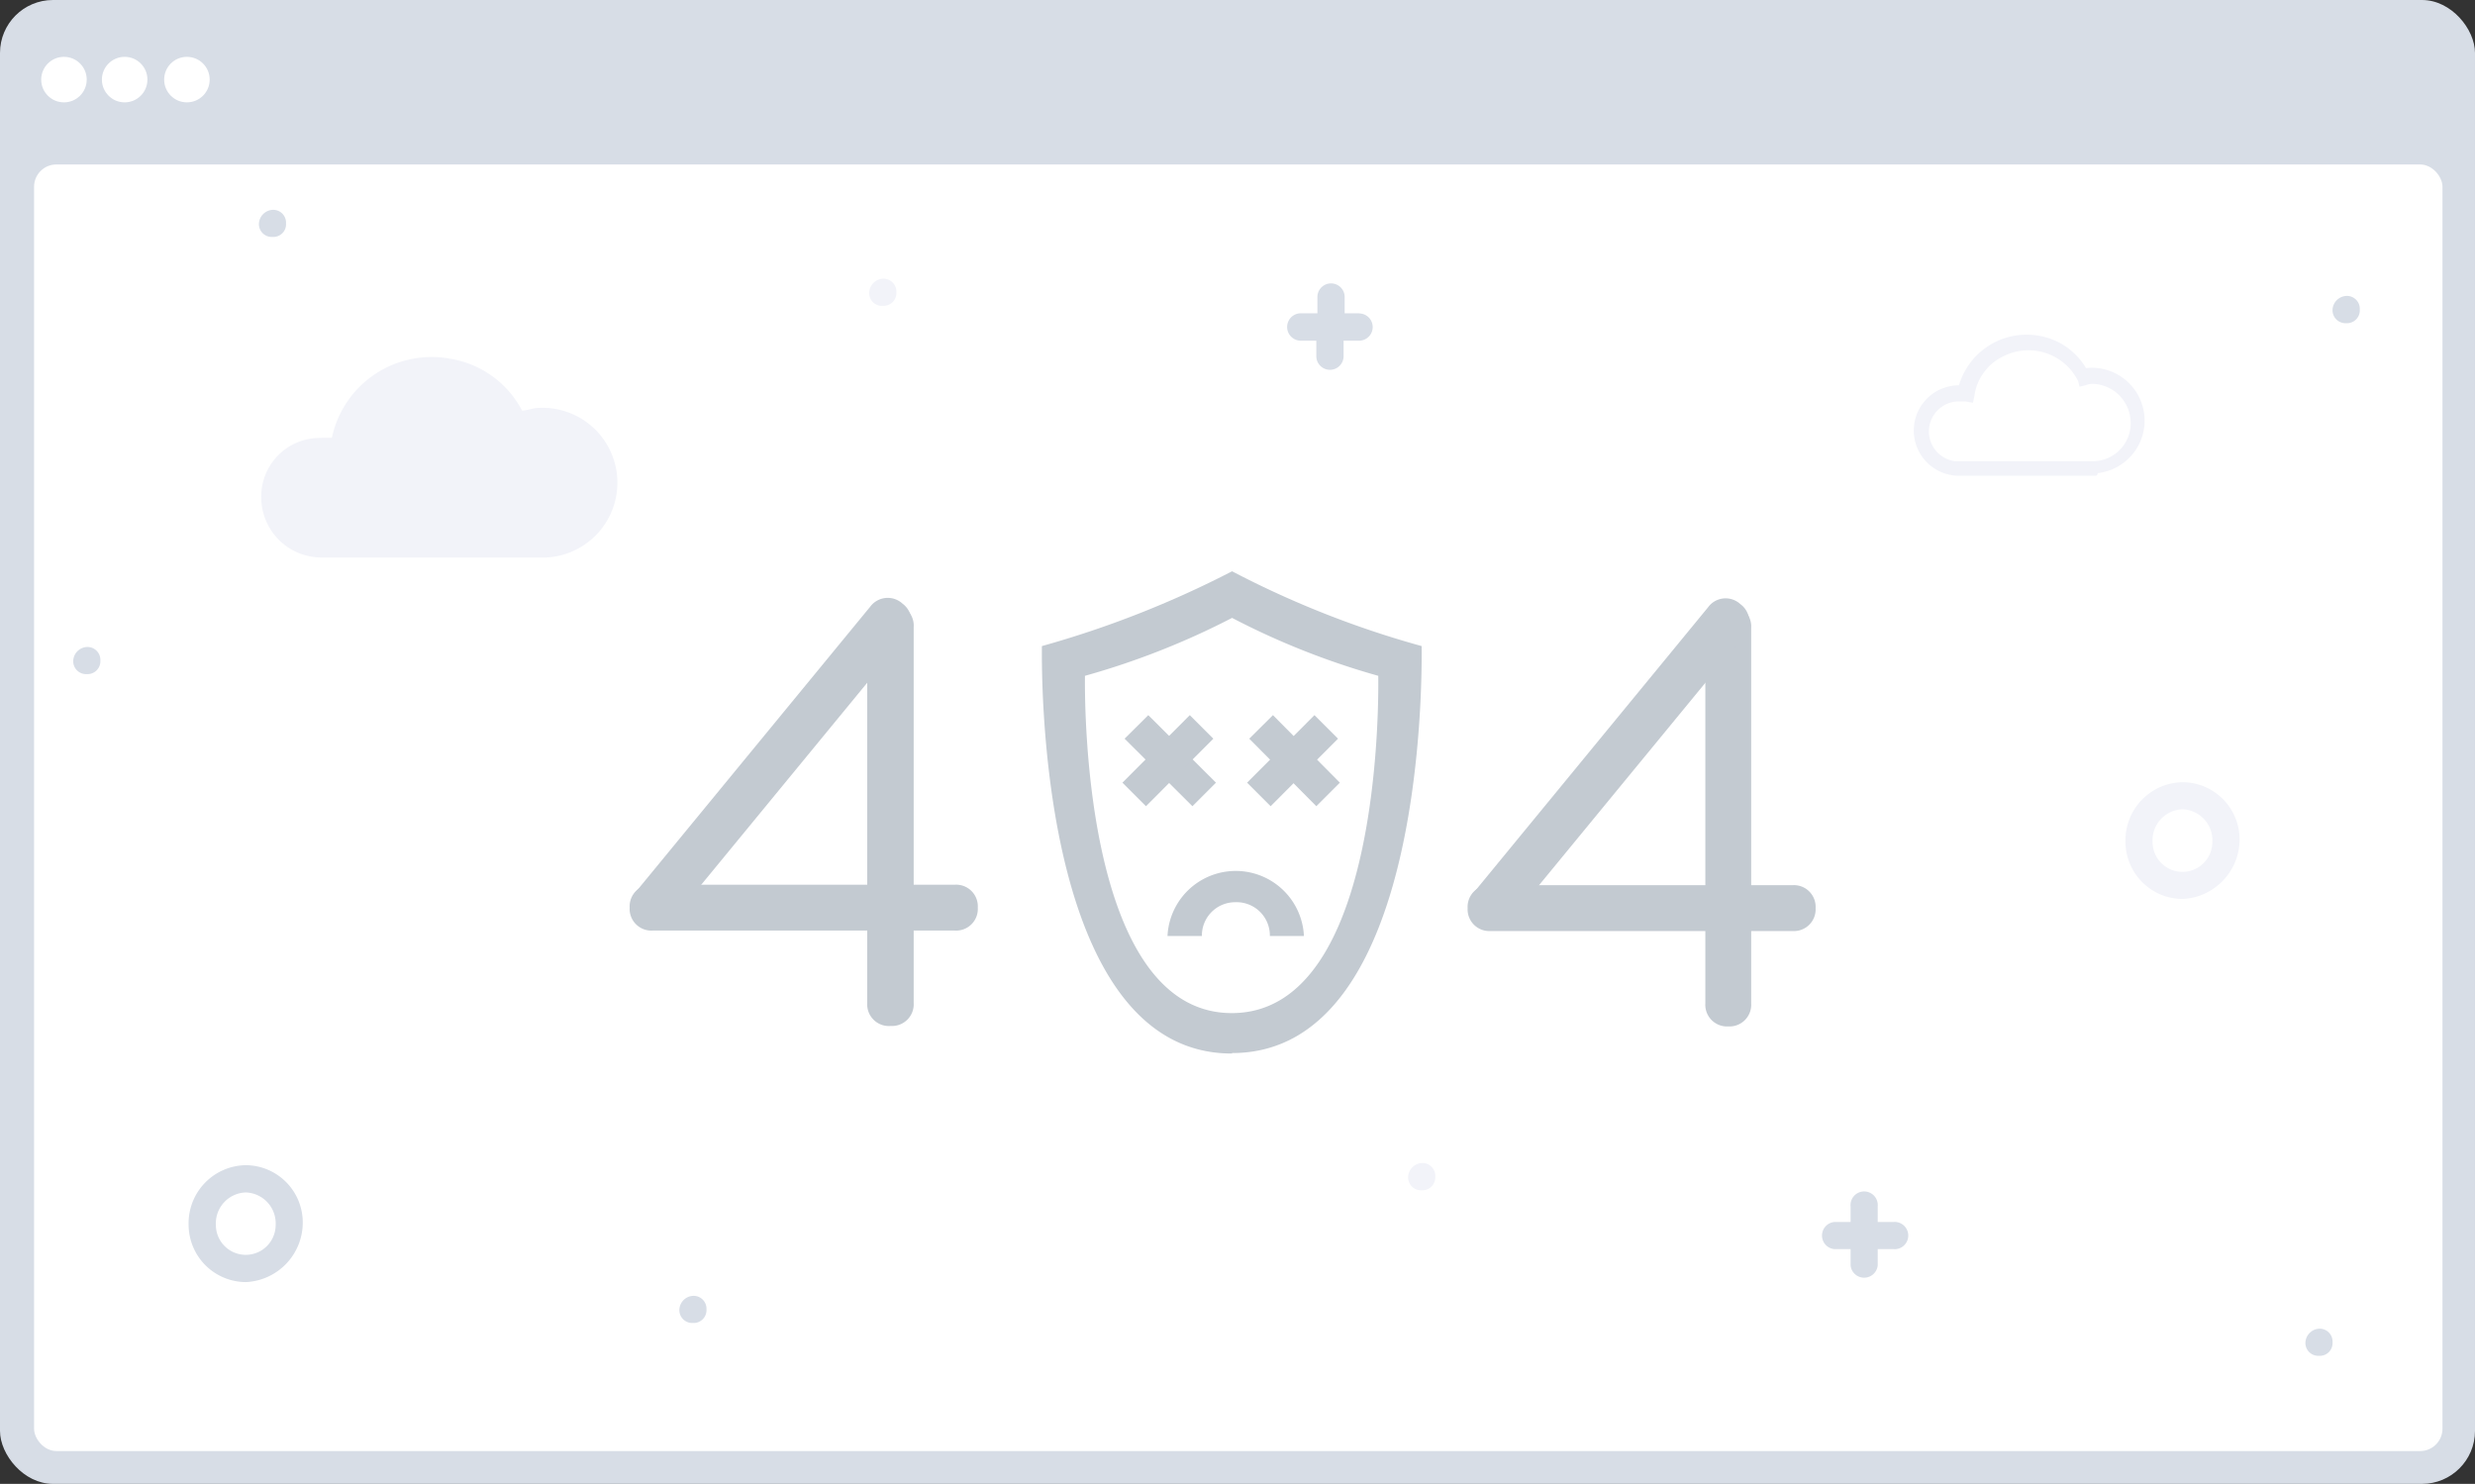 <svg id="Layer_1" data-name="Layer 1" xmlns="http://www.w3.org/2000/svg" viewBox="0 0 159.82 95.82"><rect x="0" y="0" width="159.82" height="95.82" fill="#333333" stroke="none"/><defs><style>.cls-1{fill:#d7dde6;}.cls-2{fill:#fff;}.cls-3,.cls-4{fill:#c3cad1;}.cls-3{fill-rule:evenodd;}.cls-5{fill:#f2f3f9;}</style></defs><rect class="cls-1" width="159.82" height="95.82" rx="3.42"/><rect class="cls-2" x="2.2" y="10.62" width="155.52" height="83.08" rx="1.44"/><path class="cls-3" d="M77.51,57.51h0M70.06,43.64a49.76,49.76,0,0,0,9.5-3.74A49,49,0,0,0,89,43.64c0,.66.4,21.78-9.46,21.78S70.06,44.14,70.06,43.64ZM79.56,68C92.3,68,91.8,42.48,91.8,41.72a62,62,0,0,1-12.24-4.83,64.48,64.48,0,0,1-12.28,4.83c0,.6-.5,26.35,12.28,26.31Z"/><path class="cls-3" d="M82.2,46.18,80.67,47.7,85,52.06l1.52-1.52Z"/><path class="cls-3" d="M86.4,47.7l-1.52-1.52-4.35,4.36,1.52,1.52Z"/><path class="cls-3" d="M74.15,46.18,72.62,47.7,77,52.06l1.52-1.52Z"/><path class="cls-3" d="M78.35,47.7l-1.52-1.52-4.35,4.36L74,52.06Z"/><path class="cls-3" d="M79.76,58.26A2.15,2.15,0,0,1,82,60.37v.07H84.2a4.41,4.41,0,0,0-8.81,0h2.22a2.15,2.15,0,0,1,2.12-2.18h0Z"/><circle class="cls-2" cx="4.13" cy="5.14" r="1.47"/><circle class="cls-2" cx="8.05" cy="5.14" r="1.47"/><circle class="cls-2" cx="12.07" cy="5.14" r="1.47"/><path class="cls-4" d="M59,40.5V64.77a1.4,1.4,0,0,1-1.48,1.48h0A1.4,1.4,0,0,1,56,64.77V40.5A1.4,1.4,0,0,1,57.5,39h0A1.4,1.4,0,0,1,59,40.5Z"/><path class="cls-4" d="M58.48,41.07,43.4,59.42a1.4,1.4,0,0,1-2.09.2h0a1.41,1.41,0,0,1-.2-2.09L56.19,39.18a1.41,1.41,0,0,1,2.09-.2h0A1.41,1.41,0,0,1,58.48,41.07Z"/><path class="cls-4" d="M61.65,60.09H42.14a1.4,1.4,0,0,1-1.48-1.48h0a1.4,1.4,0,0,1,1.48-1.48H61.65a1.4,1.4,0,0,1,1.49,1.48h0A1.4,1.4,0,0,1,61.65,60.09Z"/><path class="cls-4" d="M113.08,40.53V64.8a1.4,1.4,0,0,1-1.48,1.48h0a1.4,1.4,0,0,1-1.48-1.48V40.53a1.4,1.4,0,0,1,1.48-1.48h0A1.4,1.4,0,0,1,113.08,40.53Z"/><path class="cls-4" d="M112.58,41.1,97.5,59.45a1.39,1.39,0,0,1-2.08.2h0a1.39,1.39,0,0,1-.2-2.08L110.3,39.21a1.4,1.4,0,0,1,2.08-.2h0A1.4,1.4,0,0,1,112.58,41.1Z"/><path class="cls-4" d="M115.76,60.12H96.25a1.4,1.4,0,0,1-1.48-1.48h0a1.4,1.4,0,0,1,1.48-1.48h19.51a1.4,1.4,0,0,1,1.48,1.48h0A1.4,1.4,0,0,1,115.76,60.12Z"/><path class="cls-1" d="M122.25,78.91h-1v-1a.88.88,0,1,0-1.75,0v1h-1.06a.88.88,0,0,0,0,1.75h1.06v1.06a.88.88,0,0,0,1.75,0V80.66h1a.88.88,0,1,0,0-1.75Z"/><path class="cls-1" d="M87.83,20.23h-1V19.18a.88.88,0,1,0-1.76,0v1.05H84A.88.88,0,1,0,84,22h1V23a.88.88,0,0,0,1.76,0V22h1a.88.88,0,0,0,0-1.76Z"/><path class="cls-1" d="M151.5,19.11h0a.83.83,0,0,1,.88.88h0a.83.83,0,0,1-.88.88h0a.84.84,0,0,1-.88-.88h0A.94.94,0,0,1,151.5,19.11Z"/><path class="cls-1" d="M5.6,41.78h0a.83.83,0,0,1,.88.87h0a.83.83,0,0,1-.88.88h0a.83.83,0,0,1-.87-.88h0A.93.93,0,0,1,5.6,41.78Z"/><path class="cls-1" d="M44.74,83.68h0a.83.83,0,0,1,.88.87h0a.83.83,0,0,1-.88.88h0a.83.83,0,0,1-.87-.88h0A.93.93,0,0,1,44.74,83.68Z"/><path class="cls-5" d="M57,18h0a.83.83,0,0,1,.88.88h0a.83.83,0,0,1-.88.87h0a.82.82,0,0,1-.87-.87h0A.93.93,0,0,1,57,18Z"/><path class="cls-1" d="M149.75,85.8h0a.83.83,0,0,1,.87.88h0a.82.82,0,0,1-.87.87h0a.83.83,0,0,1-.88-.87h0A.94.94,0,0,1,149.75,85.8Z"/><path class="cls-5" d="M91.81,75.1h0a.83.83,0,0,1,.87.88h0a.83.83,0,0,1-.87.88h0a.83.83,0,0,1-.88-.88h0A.94.94,0,0,1,91.81,75.1Z"/><path class="cls-1" d="M17.6,13.55h0a.83.83,0,0,1,.87.88h0a.82.82,0,0,1-.87.87h0a.83.83,0,0,1-.88-.87h0A.94.94,0,0,1,17.6,13.55Z"/><path class="cls-5" d="M20.73,28.27h.7a6.58,6.58,0,0,1,7.72-5.09,6.38,6.38,0,0,1,4.56,3.33c.36,0,.71-.17,1.06-.17A4.83,4.83,0,1,1,35.29,36H20.73a3.89,3.89,0,0,1-3.86-3.86,3.78,3.78,0,0,1,3.86-3.86Z"/><path class="cls-1" d="M15.87,82.79a3.71,3.71,0,0,1-3.69-3.69,3.75,3.75,0,0,1,3.69-3.86,3.7,3.7,0,0,1,3.68,3.69,3.85,3.85,0,0,1-3.68,3.86Zm0-5.79a2,2,0,0,0-1.93,2.1,1.93,1.93,0,0,0,3.86,0A2,2,0,0,0,15.87,77Z"/><path class="cls-5" d="M140.94,58.05a3.7,3.7,0,0,1-3.69-3.68,3.75,3.75,0,0,1,3.69-3.86,3.7,3.7,0,0,1,3.68,3.68,3.86,3.86,0,0,1-3.68,3.86Zm0-5.79A2,2,0,0,0,139,54.37a1.93,1.93,0,0,0,3.86,0,2,2,0,0,0-1.93-2.11Z"/><path class="cls-5" d="M135.26,30.72H126.5a2.92,2.92,0,0,1,0-5.84h0a4.55,4.55,0,0,1,5.56-3.11,4.36,4.36,0,0,1,2.64,2,3.41,3.41,0,1,1,.75,6.78C135.45,30.72,135.36,30.72,135.26,30.72Zm-8.76-4.8a1.94,1.94,0,0,0-.28,3.86h9a2.45,2.45,0,0,0,2.36-2.64,2.53,2.53,0,0,0-2.36-2.35,1.24,1.24,0,0,0-.56.09l-.38.09-.09-.37a3.58,3.58,0,0,0-4.81-1.6,3.32,3.32,0,0,0-1.88,2.54l-.1.47-.47-.09Z"/></svg>